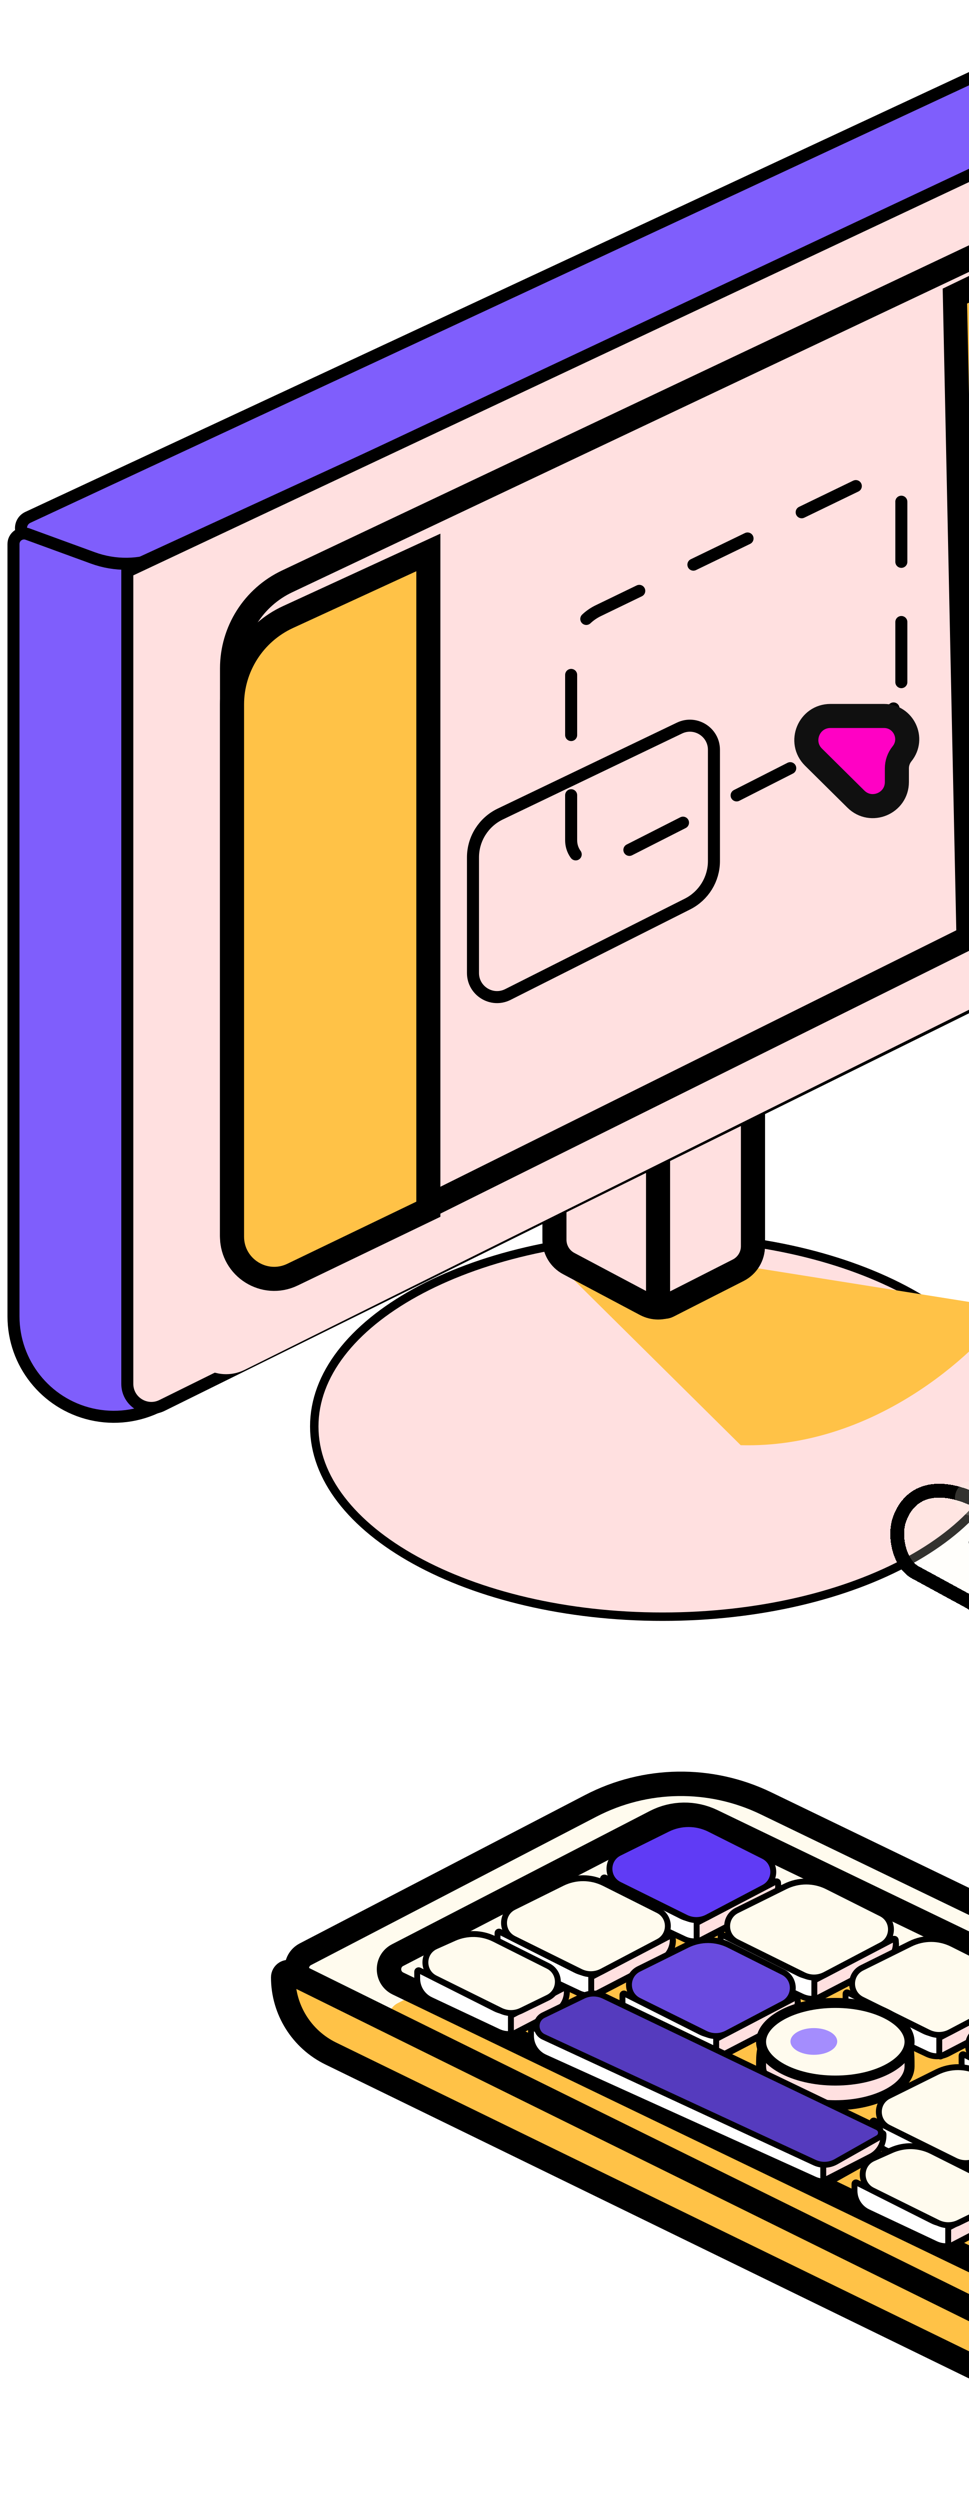 <svg width="126" height="325" viewBox="0 0 126 325" fill="none" xmlns="http://www.w3.org/2000/svg">
<g filter="url(#filter0_di_2_1737)">
<ellipse cx="87.612" cy="163.734" rx="45.837" ry="25.278" fill="#FFE0E0"/>
<path d="M132.902 163.734C132.902 170.424 127.978 176.597 119.759 181.13C111.56 185.652 100.195 188.465 87.612 188.465C75.029 188.465 63.664 185.652 55.465 181.13C47.246 176.597 42.323 170.424 42.323 163.734C42.323 157.045 47.246 150.872 55.465 146.339C63.664 141.817 75.029 139.003 87.612 139.003C100.195 139.003 111.56 141.817 119.759 146.339C127.978 150.872 132.902 157.045 132.902 163.734Z" stroke="black" stroke-width="1.095"/>
</g>
<g filter="url(#filter1_d_2_1737)">
<path d="M83.867 123.821L74.299 118.464C72.495 117.455 72.511 114.854 74.326 113.866L81.131 110.164C83.297 108.986 85.924 109.034 88.045 110.29L95.788 114.875C97.56 115.924 97.49 118.513 95.662 119.464L87.194 123.871C86.147 124.416 84.896 124.397 83.867 123.821Z" fill="#FFFBEE"/>
<path d="M83.867 123.821L74.299 118.464C72.495 117.455 72.511 114.854 74.326 113.866L81.131 110.164C83.297 108.986 85.924 109.034 88.045 110.29L95.788 114.875C97.56 115.924 97.49 118.513 95.662 119.464L87.194 123.871C86.147 124.416 84.896 124.397 83.867 123.821Z" stroke="black" stroke-width="0.875"/>
</g>
<path d="M131.128 170.054L98.636 164.883L85.871 160.862L71.366 163.16L96.315 187.864C113.49 188.323 126.68 176.182 131.128 170.054Z" fill="#FFC247"/>
<path d="M97.904 161.865V120.118C97.904 119.445 97.177 119.024 96.594 119.358L87.81 124.394C86.427 125.187 84.721 125.165 83.359 124.336L72.426 117.684C72.281 117.596 72.094 117.701 72.094 117.871V161.16C72.094 162.456 72.809 163.645 73.953 164.253L83.941 169.555C84.959 170.095 86.178 170.1 87.201 169.567L96.021 164.97C97.179 164.367 97.904 163.17 97.904 161.865Z" fill="#FFE0E0" stroke="black" stroke-width="3.129"/>
<path d="M97.905 162V119.36C97.905 119.193 97.725 119.088 97.579 119.169L85.568 125.899V168.991C85.568 169.644 86.257 170.067 86.84 169.771L95.99 165.122C97.165 164.525 97.905 163.318 97.905 162Z" fill="#FFE0E0" stroke="black" stroke-width="3.129"/>
<path d="M16.246 74.111L3.819 70.156C2.462 69.724 2.342 67.85 3.633 67.248L135.868 5.632C143.577 2.039 152.432 1.806 160.32 4.988C161.568 5.492 161.61 7.244 160.387 7.807L16.246 74.111Z" fill="#7F5EFC" stroke="black" stroke-width="1.564"/>
<path d="M93.85 131.339V51.697C93.85 47.827 89.951 45.174 86.351 46.596L20.972 72.413C18.123 73.538 14.96 73.579 12.083 72.528L3.596 69.429C2.701 69.103 1.754 69.765 1.754 70.717V171.12C1.754 177.186 5.933 182.452 11.84 183.831C14.879 184.54 18.071 184.137 20.838 182.695L82.051 150.794C89.302 147.015 93.85 139.517 93.85 131.339Z" fill="#7F5EFC" stroke="black" stroke-width="1.564"/>
<path d="M163.48 98.696V7.331C163.48 6.326 162.435 5.662 161.526 6.09L16.554 74.297V179.889C16.554 182.209 18.989 183.722 21.069 182.694L151.261 118.364C158.744 114.667 163.48 107.043 163.48 98.696Z" fill="#FFE0E0" stroke="black" stroke-width="1.564"/>
<g filter="url(#filter2_i_2_1737)">
<path d="M149.695 96.484V24.571C149.695 23.565 148.647 22.902 147.737 23.332L37.333 75.575C32.959 77.645 30.171 82.049 30.171 86.887V160.629C30.171 164.701 34.45 167.353 38.096 165.541L137.52 116.13C144.978 112.423 149.695 104.813 149.695 96.484Z" fill="#FFE0E0"/>
</g>
<path d="M149.695 96.484V24.571C149.695 23.565 148.647 22.902 147.737 23.332L37.333 75.575C32.959 77.645 30.171 82.049 30.171 86.887V160.629C30.171 164.701 34.45 167.353 38.096 165.541L137.52 116.13C144.978 112.423 149.695 104.813 149.695 96.484Z" stroke="black" stroke-width="3.129"/>
<path d="M117.203 88.676V65.312C117.203 63.004 114.789 61.49 112.712 62.495L77.8 79.382C75.639 80.427 74.267 82.615 74.267 85.015V109.228C74.267 111.563 76.731 113.075 78.813 112.018L113.78 94.255C115.88 93.188 117.203 91.032 117.203 88.676Z" stroke="black" stroke-width="1.564" stroke-linecap="round" stroke-dasharray="7.82 7.82"/>
<path d="M92.834 111.929V97.465C92.834 95.162 90.429 93.648 88.353 94.644L65.054 105.816C62.883 106.857 61.502 109.05 61.502 111.458V126.483C61.502 128.813 63.958 130.326 66.038 129.278L89.391 117.518C91.502 116.455 92.834 114.293 92.834 111.929Z" stroke="black" stroke-width="1.564"/>
<path d="M55.7 157.189V71.813L37.454 80.209C33.015 82.251 30.171 86.691 30.171 91.578V160.752C30.171 164.793 34.393 167.447 38.034 165.694L55.7 157.189Z" fill="#FFC247" stroke="black" stroke-width="3.129"/>
<path d="M125.906 120.646L124.165 38.492L142.376 29.707C144.436 28.713 146.831 30.194 146.864 32.48L147.738 93.505C147.871 102.779 142.864 111.367 134.726 115.82L125.906 120.646Z" fill="#FFC247" stroke="black" stroke-width="3.129"/>
<path d="M105.781 98.422L111.293 103.879C113.268 105.835 116.622 104.435 116.622 101.656V99.882C116.622 99.192 116.859 98.522 117.293 97.985C118.888 96.011 117.483 93.07 114.945 93.07H107.983C105.188 93.07 103.795 96.455 105.781 98.422Z" fill="#FF01C4" stroke="#101010" stroke-width="3.129" stroke-linecap="round"/>
<mask id="mask0_2_1737" style="mask-type:alpha" maskUnits="userSpaceOnUse" x="29" y="22" width="122" height="145">
<path d="M149.695 96.484V24.571C149.695 23.565 148.647 22.902 147.737 23.332L37.333 75.575C32.959 77.645 30.171 82.049 30.171 86.887V160.629C30.171 164.701 34.45 167.353 38.096 165.541L137.52 116.13C144.978 112.423 149.695 104.813 149.695 96.484Z" fill="#4D21FF" stroke="black" stroke-width="1.564"/>
</mask>
<g mask="url(#mask0_2_1737)">
<path opacity="0.2" d="M185.581 23.203L118.137 229.531C117.615 231.128 118.447 232.852 120.022 233.437L142.912 241.932C144.527 242.532 146.323 241.713 146.929 240.1L232.199 13.336C233.107 10.921 230.866 8.507 228.39 9.233L187.674 21.173C186.684 21.463 185.901 22.223 185.581 23.203Z" fill="white"/>
</g>
<g filter="url(#filter3_di_2_1737)">
<path d="M121.987 200.523L114.866 196.645C112.806 195.523 112.02 191.893 112.836 189.694C114.5 185.216 118.946 185.298 123.187 187.496L125.639 188.767C128.655 190.33 130.548 193.443 130.548 196.839C130.548 197.679 131.012 198.451 131.754 198.846L166.989 217.582C178.103 223.492 178.04 239.441 166.88 245.263L139.251 259.677L126.506 253.028L165.747 234.134C168.028 233.036 168.128 229.824 165.919 228.586L125 205.643C123.768 204.952 123.005 203.65 123.005 202.237C123.005 201.522 122.614 200.864 121.987 200.523Z" fill="#FFFBEE" fill-opacity="0.2" shape-rendering="crispEdges"/>
<path d="M121.987 200.523L114.866 196.645C112.806 195.523 112.02 191.893 112.836 189.694C114.5 185.216 118.946 185.298 123.187 187.496L125.639 188.767C128.655 190.33 130.548 193.443 130.548 196.839C130.548 197.679 131.012 198.451 131.754 198.846L166.989 217.582C178.103 223.492 178.04 239.441 166.88 245.263L139.251 259.677L126.506 253.028L165.747 234.134C168.028 233.036 168.128 229.824 165.919 228.586L125 205.643C123.768 204.952 123.005 203.65 123.005 202.237C123.005 201.522 122.614 200.864 121.987 200.523Z" stroke="black" stroke-width="1.801" shape-rendering="crispEdges"/>
</g>
<ellipse cx="126.486" cy="194.758" rx="2.321" ry="2.298" fill="#FFFBEE" fill-opacity="0.2"/>
<path d="M126.486 200.488C127.389 200.583 129.581 200.26 131.128 198.205" stroke="black" stroke-width="1.037" stroke-linecap="round"/>
<g filter="url(#filter4_d_2_1737)">
<path d="M153.24 308.611L39.766 253.802C38.236 253.063 38.204 250.895 39.712 250.112L76.814 230.824C83.927 227.127 92.367 227.003 99.585 230.489L199.885 278.938C204.472 281.154 204.57 287.654 200.05 290.006L164.631 308.44C161.073 310.292 156.851 310.355 153.24 308.611Z" fill="#FFFBEE" stroke="black" stroke-width="3.176"/>
<g filter="url(#filter5_i_2_1737)">
<path d="M151.888 302.175L51.751 253.921C50.218 253.182 50.187 251.01 51.699 250.228L85.22 232.905C87.525 231.714 90.257 231.676 92.594 232.803L194.71 282.012C196.243 282.751 196.274 284.923 194.763 285.705L163.241 302.014C159.693 303.85 155.488 303.909 151.888 302.175Z" fill="#FFC247"/>
</g>
<path d="M151.888 302.175L51.751 253.921C50.218 253.182 50.187 251.01 51.699 250.228L85.22 232.905C87.525 231.714 90.257 231.676 92.594 232.803L194.71 282.012C196.243 282.751 196.274 284.923 194.763 285.705L163.241 302.014C159.693 303.85 155.488 303.909 151.888 302.175Z" stroke="black" stroke-width="3.176"/>
<g filter="url(#filter6_d_2_1737)">
<path d="M91.717 247.148L99.565 243.058C100.553 242.543 101.184 241.525 101.212 240.411C101.227 239.819 100.593 239.429 100.075 239.716L92.142 244.116C91.034 244.731 89.693 244.757 88.562 244.187L78.678 239.206C78.551 239.142 78.401 239.235 78.401 239.377V240.274C78.401 241.461 79.086 242.541 80.16 243.046L88.997 247.203C89.863 247.61 90.869 247.59 91.717 247.148Z" fill="white" stroke="black" stroke-width="0.766"/>
<path d="M101.185 240.154L101.176 239.874C101.172 239.733 101.021 239.645 100.896 239.71L90.585 245.099V247.387C90.585 247.49 90.694 247.556 90.785 247.509L99.534 242.971C100.581 242.428 101.223 241.332 101.185 240.154Z" fill="#FFE0E0" stroke="black" stroke-width="0.766"/>
<path d="M89.183 244.405L80.525 240.118C78.822 239.275 78.821 236.845 80.524 236.001L86.806 232.885C88.531 232.029 90.557 232.034 92.277 232.897L99.283 236.413C100.954 237.252 100.977 239.629 99.322 240.5L91.97 244.37C91.1 244.828 90.064 244.841 89.183 244.405Z" fill="#603BF5" stroke="black" stroke-width="0.766"/>
</g>
<g filter="url(#filter7_d_2_1737)">
<path d="M107.02 254.616L114.869 250.526C115.856 250.011 116.487 248.993 116.515 247.88C116.531 247.288 115.897 246.897 115.378 247.185L107.446 251.585C106.337 252.199 104.997 252.226 103.865 251.656L93.982 246.675C93.854 246.611 93.704 246.703 93.704 246.846V247.742C93.704 248.929 94.39 250.009 95.464 250.514L104.3 254.672C105.166 255.079 106.172 255.058 107.02 254.616Z" fill="white" stroke="black" stroke-width="0.766"/>
<path d="M116.488 247.622L116.479 247.343C116.475 247.201 116.324 247.114 116.199 247.179L105.889 252.567V254.856C105.889 254.958 105.997 255.024 106.089 254.977L114.837 250.44C115.884 249.897 116.526 248.801 116.488 247.622Z" fill="#FFE0E0" stroke="black" stroke-width="0.766"/>
<path d="M104.487 251.873L95.829 247.587C94.125 246.743 94.124 244.314 95.827 243.469L102.11 240.353C103.834 239.498 105.86 239.502 107.581 240.366L114.586 243.881C116.257 244.72 116.28 247.097 114.626 247.968L107.273 251.839C106.403 252.296 105.367 252.309 104.487 251.873Z" fill="#FFFBEE" stroke="black" stroke-width="0.766"/>
</g>
<g filter="url(#filter8_d_2_1737)">
<path d="M78.01 254.185L85.858 250.095C86.846 249.581 87.476 248.563 87.505 247.449C87.52 246.857 86.886 246.467 86.368 246.754L78.435 251.154C77.327 251.769 75.986 251.795 74.854 251.225L64.971 246.244C64.844 246.18 64.693 246.272 64.693 246.415V247.311C64.693 248.498 65.379 249.578 66.453 250.084L75.29 254.241C76.155 254.648 77.161 254.627 78.01 254.185Z" fill="white" stroke="black" stroke-width="0.766"/>
<path d="M87.478 247.191L87.469 246.912C87.464 246.771 87.314 246.683 87.189 246.748L76.878 252.136V254.425C76.878 254.527 76.987 254.594 77.078 254.546L85.826 250.009C86.873 249.466 87.515 248.37 87.478 247.191Z" fill="#FFE0E0" stroke="black" stroke-width="0.766"/>
<path d="M75.476 251.442L66.818 247.156C65.114 246.313 65.113 243.883 66.816 243.038L73.099 239.922C74.823 239.067 76.85 239.072 78.57 239.935L85.575 243.451C87.246 244.289 87.269 246.666 85.615 247.537L78.262 251.408C77.393 251.865 76.356 251.878 75.476 251.442Z" fill="#FFFBEE" stroke="black" stroke-width="0.766"/>
</g>
<g filter="url(#filter9_d_2_1737)">
<path d="M94.256 262.228L102.104 258.138C103.092 257.624 103.722 256.606 103.751 255.492C103.766 254.9 103.132 254.51 102.614 254.797L94.681 259.197C93.573 259.812 92.232 259.838 91.1 259.268L81.217 254.287C81.09 254.223 80.939 254.316 80.939 254.458V255.355C80.939 256.541 81.625 257.622 82.699 258.127L91.536 262.284C92.401 262.691 93.407 262.671 94.256 262.228Z" fill="white" stroke="black" stroke-width="0.766"/>
<path d="M103.723 255.234L103.714 254.955C103.71 254.814 103.559 254.726 103.434 254.791L93.124 260.18V262.468C93.124 262.571 93.232 262.637 93.323 262.589L102.072 258.052C103.119 257.509 103.761 256.413 103.723 255.234Z" fill="#FFE0E0" stroke="black" stroke-width="0.766"/>
<path d="M91.722 259.486L83.064 255.199C81.36 254.356 81.359 251.926 83.062 251.082L89.345 247.965C91.07 247.11 93.096 247.115 94.816 247.978L101.821 251.494C103.492 252.332 103.515 254.71 101.861 255.58L94.508 259.451C93.639 259.909 92.603 259.922 91.722 259.486Z" fill="#694BDF" stroke="black" stroke-width="0.766"/>
</g>
<g filter="url(#filter10_d_2_1737)">
<path d="M123.266 262.085L131.115 257.995C132.102 257.48 132.733 256.462 132.762 255.348C132.777 254.756 132.143 254.366 131.625 254.653L123.692 259.053C122.583 259.668 121.243 259.694 120.111 259.124L110.228 254.143C110.1 254.079 109.95 254.172 109.95 254.314V255.211C109.95 256.398 110.636 257.478 111.71 257.983L120.546 262.14C121.412 262.547 122.418 262.527 123.266 262.085Z" fill="white" stroke="black" stroke-width="0.766"/>
<path d="M132.734 255.091L132.725 254.811C132.721 254.67 132.57 254.582 132.445 254.648L122.135 260.036V262.324C122.135 262.427 122.244 262.493 122.335 262.446L131.083 257.908C132.13 257.365 132.772 256.27 132.734 255.091Z" fill="#FFE0E0" stroke="black" stroke-width="0.766"/>
<path d="M120.733 259.342L112.075 255.055C110.371 254.212 110.37 251.783 112.073 250.938L118.356 247.822C120.08 246.966 122.106 246.971 123.827 247.834L130.832 251.35C132.503 252.189 132.526 254.566 130.872 255.437L123.519 259.307C122.649 259.765 121.613 259.778 120.733 259.342Z" fill="#FFFBEE" stroke="black" stroke-width="0.766"/>
</g>
<g filter="url(#filter11_d_2_1737)">
<path d="M138.352 270.128L146.2 266.038C147.188 265.523 147.818 264.505 147.847 263.392C147.862 262.799 147.228 262.409 146.71 262.696L138.777 267.096C137.669 267.711 136.328 267.738 135.196 267.167L125.313 262.187C125.186 262.122 125.036 262.215 125.036 262.358V263.254C125.036 264.441 125.721 265.521 126.795 266.026L135.632 270.183C136.497 270.59 137.503 270.57 138.352 270.128Z" fill="white" stroke="black" stroke-width="0.766"/>
<path d="M135.818 267.385L127.16 263.099C125.457 262.255 125.456 259.826 127.159 258.981L133.441 255.865C135.166 255.009 137.192 255.014 138.912 255.877L145.917 259.393C147.589 260.232 147.612 262.609 145.957 263.48L138.604 267.35C137.735 267.808 136.699 267.821 135.818 267.385Z" fill="#684BDC" stroke="black" stroke-width="0.766"/>
</g>
<g filter="url(#filter12_d_2_1737)">
<path d="M118.271 263.746C118.271 264.975 117.363 266.225 115.589 267.206C113.837 268.174 111.374 268.793 108.617 268.793C105.86 268.793 103.396 268.174 101.645 267.206C99.871 266.225 98.962 264.975 98.962 263.746C98.962 262.136 98.988 260.784 100.062 259.7C101.167 258.584 103.522 257.618 108.649 257.365C113.827 257.108 116.138 258.091 117.203 259.289C118.272 260.492 118.271 262.09 118.271 263.708V263.746Z" fill="#FFE0E0" stroke="black" stroke-width="1.3"/>
<path d="M118.271 260.542C118.271 261.77 117.363 263.02 115.589 264.001C113.837 264.969 111.374 265.588 108.617 265.588C105.86 265.588 103.396 264.969 101.645 264.001C99.871 263.02 98.962 261.77 98.962 260.542C98.962 259.313 99.871 258.063 101.645 257.082C103.396 256.114 105.86 255.495 108.617 255.495C111.374 255.495 113.837 256.114 115.589 257.082C117.363 258.063 118.271 259.313 118.271 260.542Z" fill="#FFFBEE" stroke="black" stroke-width="1.3"/>
<ellipse cx="105.825" cy="260.503" rx="3.04" ry="1.737" fill="#A48DFD"/>
</g>
<g filter="url(#filter13_d_2_1737)">
<path d="M126.748 278.746L134.596 274.656C135.584 274.141 136.214 273.123 136.243 272.009C136.258 271.417 135.624 271.027 135.106 271.314L127.173 275.714C126.065 276.329 124.724 276.355 123.592 275.785L113.709 270.804C113.582 270.74 113.432 270.833 113.432 270.975V271.872C113.432 273.059 114.117 274.139 115.191 274.644L124.028 278.801C124.893 279.208 125.899 279.188 126.748 278.746Z" fill="white" stroke="black" stroke-width="0.766"/>
<path d="M136.216 271.752L136.207 271.472C136.202 271.331 136.052 271.243 135.927 271.308L125.616 276.697V278.985C125.616 279.088 125.725 279.154 125.816 279.107L134.564 274.569C135.611 274.026 136.254 272.93 136.216 271.752Z" fill="#FFE0E0" stroke="black" stroke-width="0.766"/>
<path d="M124.214 276.003L115.556 271.716C113.853 270.873 113.852 268.443 115.555 267.599L121.837 264.482C123.562 263.627 125.588 263.632 127.308 264.495L134.313 268.011C135.985 268.849 136.008 271.227 134.353 272.098L127 275.968C126.131 276.426 125.095 276.439 124.214 276.003Z" fill="#FFFBEE" stroke="black" stroke-width="0.766"/>
</g>
<g filter="url(#filter14_d_2_1737)">
<path d="M67.579 259.18L72.04 256.78C73.008 256.259 73.623 255.258 73.651 254.159C73.667 253.558 73.016 253.174 72.498 253.478L68.018 256.106C66.897 256.764 65.518 256.808 64.357 256.222L54.527 251.269C54.4 251.204 54.249 251.297 54.249 251.44V252.336C54.249 253.523 54.935 254.603 56.009 255.108L64.823 259.254C65.701 259.668 66.724 259.64 67.579 259.18Z" fill="white" stroke="black" stroke-width="0.766"/>
<path d="M73.706 253.94L73.697 253.66C73.692 253.519 73.541 253.431 73.416 253.497L66.434 257.161V259.449C66.434 259.552 66.543 259.618 66.634 259.571L72.055 256.757C73.101 256.214 73.743 255.118 73.706 253.94Z" fill="#FFE0E0" stroke="black" stroke-width="0.766"/>
<path d="M65.086 256.493L56.593 252.289C54.851 251.426 54.9 248.925 56.675 248.132L59.043 247.074C60.721 246.324 62.648 246.367 64.291 247.192L71.274 250.696C72.975 251.549 72.96 253.982 71.249 254.815L67.787 256.502C66.933 256.918 65.936 256.914 65.086 256.493Z" fill="#FFFBEE" stroke="black" stroke-width="0.766"/>
</g>
<g filter="url(#filter15_d_2_1737)">
<path d="M108.689 278.332L112.781 276.04C113.724 275.512 114.319 274.523 114.346 273.442C114.362 272.835 113.699 272.449 113.181 272.766L109.087 275.269C107.995 275.937 106.641 276.014 105.48 275.476L69.317 258.723C69.19 258.664 69.045 258.757 69.045 258.897V259.773C69.045 260.976 69.749 262.068 70.845 262.564L105.929 278.45C106.816 278.851 107.84 278.807 108.689 278.332Z" fill="white" stroke="black" stroke-width="0.766"/>
<path d="M114.882 272.743V272.566C114.882 272.45 114.761 272.375 114.657 272.425L107.049 276.12V278.409C107.049 278.511 107.157 278.578 107.248 278.531L113.217 275.468C114.239 274.944 114.882 273.892 114.882 272.743Z" fill="#FFE0E0" stroke="black" stroke-width="0.766"/>
<path d="M105.911 276.25L70.684 259.915C69.487 259.36 69.472 257.664 70.659 257.089L75.81 254.591C76.668 254.174 77.669 254.172 78.529 254.585L114.112 271.668C114.681 271.941 114.708 272.742 114.158 273.054L108.709 276.137C107.849 276.624 106.808 276.666 105.911 276.25Z" fill="#553BBE" stroke="black" stroke-width="0.766"/>
</g>
<path d="M165.536 317.039L200.397 298.872C202.992 297.519 204.62 294.836 204.62 291.91C204.62 290.424 203.033 289.477 201.725 290.182L167.072 308.873C162.545 311.316 157.114 311.413 152.502 309.135L37.818 252.501C37.36 252.275 36.824 252.608 36.824 253.119C36.824 257.331 39.226 261.174 43.012 263.021L154.096 317.192C157.718 318.958 161.963 318.901 165.536 317.039Z" fill="#FFC247" stroke="black" stroke-width="3.176"/>
<g filter="url(#filter16_d_2_1737)">
<path d="M124.439 286.756L128.901 284.356C129.869 283.835 130.484 282.834 130.512 281.735C130.528 281.135 129.877 280.75 129.359 281.054L124.879 283.682C123.758 284.34 122.379 284.384 121.218 283.799L111.388 278.845C111.261 278.781 111.11 278.873 111.11 279.016V279.912C111.11 281.099 111.796 282.179 112.87 282.684L121.684 286.831C122.562 287.244 123.584 287.216 124.439 286.756Z" fill="white" stroke="black" stroke-width="0.766"/>
<path d="M130.566 281.516L130.557 281.236C130.553 281.095 130.402 281.007 130.277 281.073L123.295 284.737V287.025C123.295 287.128 123.404 287.194 123.495 287.147L128.916 284.333C129.962 283.79 130.604 282.695 130.566 281.516Z" fill="#FFE0E0" stroke="black" stroke-width="0.766"/>
<path d="M121.946 284.07L113.454 279.865C111.712 279.003 111.761 276.501 113.536 275.708L115.904 274.65C117.582 273.9 119.509 273.943 121.152 274.768L128.135 278.272C129.835 279.126 129.821 281.558 128.11 282.392L124.647 284.078C123.794 284.494 122.797 284.491 121.946 284.07Z" fill="#FFFBEE" stroke="black" stroke-width="0.766"/>
</g>
</g>
<defs>
<filter id="filter0_di_2_1737" x="41.775" y="138.456" width="91.673" height="69.328" filterUnits="userSpaceOnUse" color-interpolation-filters="sRGB">
<feFlood flood-opacity="0" result="BackgroundImageFix"/>
<feColorMatrix in="SourceAlpha" type="matrix" values="0 0 0 0 0 0 0 0 0 0 0 0 0 0 0 0 0 0 127 0" result="hardAlpha"/>
<feOffset dy="18.772"/>
<feComposite in2="hardAlpha" operator="out"/>
<feColorMatrix type="matrix" values="0 0 0 0 0 0 0 0 0 0 0 0 0 0 0 0 0 0 1 0"/>
<feBlend mode="normal" in2="BackgroundImageFix" result="effect1_dropShadow_2_1737"/>
<feBlend mode="normal" in="SourceGraphic" in2="effect1_dropShadow_2_1737" result="shape"/>
<feColorMatrix in="SourceAlpha" type="matrix" values="0 0 0 0 0 0 0 0 0 0 0 0 0 0 0 0 0 0 127 0" result="hardAlpha"/>
<feOffset dx="-1.459" dy="2.919"/>
<feComposite in2="hardAlpha" operator="arithmetic" k2="-1" k3="1"/>
<feColorMatrix type="matrix" values="0 0 0 0 1 0 0 0 0 0.984 0 0 0 0 0.933 0 0 0 1 0"/>
<feBlend mode="normal" in2="shape" result="effect2_innerShadow_2_1737"/>
</filter>
<filter id="filter1_d_2_1737" x="72.518" y="108.875" width="24.996" height="16.704" filterUnits="userSpaceOnUse" color-interpolation-filters="sRGB">
<feFlood flood-opacity="0" result="BackgroundImageFix"/>
<feColorMatrix in="SourceAlpha" type="matrix" values="0 0 0 0 0 0 0 0 0 0 0 0 0 0 0 0 0 0 127 0" result="hardAlpha"/>
<feOffset dy="0.875"/>
<feComposite in2="hardAlpha" operator="out"/>
<feColorMatrix type="matrix" values="0 0 0 0 0 0 0 0 0 0 0 0 0 0 0 0 0 0 1 0"/>
<feBlend mode="normal" in2="BackgroundImageFix" result="effect1_dropShadow_2_1737"/>
<feBlend mode="normal" in="SourceGraphic" in2="effect1_dropShadow_2_1737" result="shape"/>
</filter>
<filter id="filter2_i_2_1737" x="28.606" y="21.632" width="122.652" height="146.055" filterUnits="userSpaceOnUse" color-interpolation-filters="sRGB">
<feFlood flood-opacity="0" result="BackgroundImageFix"/>
<feBlend mode="normal" in="SourceGraphic" in2="BackgroundImageFix" result="shape"/>
<feColorMatrix in="SourceAlpha" type="matrix" values="0 0 0 0 0 0 0 0 0 0 0 0 0 0 0 0 0 0 127 0" result="hardAlpha"/>
<feOffset dx="-6.257" dy="12.514"/>
<feComposite in2="hardAlpha" operator="arithmetic" k2="-1" k3="1"/>
<feColorMatrix type="matrix" values="0 0 0 0 0 0 0 0 0 0 0 0 0 0 0 0 0 0 1 0"/>
<feBlend mode="normal" in2="shape" result="effect1_innerShadow_2_1737"/>
</filter>
<filter id="filter3_di_2_1737" x="111.618" y="185.127" width="64.569" height="79.168" filterUnits="userSpaceOnUse" color-interpolation-filters="sRGB">
<feFlood flood-opacity="0" result="BackgroundImageFix"/>
<feColorMatrix in="SourceAlpha" type="matrix" values="0 0 0 0 0 0 0 0 0 0 0 0 0 0 0 0 0 0 127 0" result="hardAlpha"/>
<feOffset dy="3.602"/>
<feComposite in2="hardAlpha" operator="out"/>
<feColorMatrix type="matrix" values="0 0 0 0 0 0 0 0 0 0 0 0 0 0 0 0 0 0 1 0"/>
<feBlend mode="normal" in2="BackgroundImageFix" result="effect1_dropShadow_2_1737"/>
<feBlend mode="normal" in="SourceGraphic" in2="effect1_dropShadow_2_1737" result="shape"/>
<feColorMatrix in="SourceAlpha" type="matrix" values="0 0 0 0 0 0 0 0 0 0 0 0 0 0 0 0 0 0 127 0" result="hardAlpha"/>
<feOffset dx="4.147" dy="4.147"/>
<feComposite in2="hardAlpha" operator="arithmetic" k2="-1" k3="1"/>
<feColorMatrix type="matrix" values="0 0 0 0 1 0 0 0 0 0.984 0 0 0 0 0.933 0 0 0 1 0"/>
<feBlend mode="normal" in2="shape" result="effect2_innerShadow_2_1737"/>
</filter>
<filter id="filter4_d_2_1737" x="35.236" y="226.372" width="172.504" height="97.792" filterUnits="userSpaceOnUse" color-interpolation-filters="sRGB">
<feFlood flood-opacity="0" result="BackgroundImageFix"/>
<feColorMatrix in="SourceAlpha" type="matrix" values="0 0 0 0 0 0 0 0 0 0 0 0 0 0 0 0 0 0 127 0" result="hardAlpha"/>
<feOffset dy="3.922"/>
<feComposite in2="hardAlpha" operator="out"/>
<feColorMatrix type="matrix" values="0 0 0 0 0 0 0 0 0 0 0 0 0 0 0 0 0 0 1 0"/>
<feBlend mode="normal" in2="BackgroundImageFix" result="effect1_dropShadow_2_1737"/>
<feBlend mode="normal" in="SourceGraphic" in2="effect1_dropShadow_2_1737" result="shape"/>
</filter>
<filter id="filter5_i_2_1737" x="48.995" y="230.396" width="148.471" height="74.626" filterUnits="userSpaceOnUse" color-interpolation-filters="sRGB">
<feFlood flood-opacity="0" result="BackgroundImageFix"/>
<feBlend mode="normal" in="SourceGraphic" in2="BackgroundImageFix" result="shape"/>
<feColorMatrix in="SourceAlpha" type="matrix" values="0 0 0 0 0 0 0 0 0 0 0 0 0 0 0 0 0 0 127 0" result="hardAlpha"/>
<feOffset dy="6.257"/>
<feComposite in2="hardAlpha" operator="arithmetic" k2="-1" k3="1"/>
<feColorMatrix type="matrix" values="0 0 0 0 0 0 0 0 0 0 0 0 0 0 0 0 0 0 0.5 0"/>
<feBlend mode="normal" in2="shape" result="effect1_innerShadow_2_1737"/>
</filter>
<filter id="filter6_d_2_1737" x="78.018" y="231.863" width="23.578" height="16.99" filterUnits="userSpaceOnUse" color-interpolation-filters="sRGB">
<feFlood flood-opacity="0" result="BackgroundImageFix"/>
<feColorMatrix in="SourceAlpha" type="matrix" values="0 0 0 0 0 0 0 0 0 0 0 0 0 0 0 0 0 0 127 0" result="hardAlpha"/>
<feOffset dy="0.946"/>
<feComposite in2="hardAlpha" operator="out"/>
<feColorMatrix type="matrix" values="0 0 0 0 0 0 0 0 0 0 0 0 0 0 0 0 0 0 1 0"/>
<feBlend mode="normal" in2="BackgroundImageFix" result="effect1_dropShadow_2_1737"/>
<feBlend mode="normal" in="SourceGraphic" in2="effect1_dropShadow_2_1737" result="shape"/>
</filter>
<filter id="filter7_d_2_1737" x="93.321" y="239.332" width="23.578" height="16.99" filterUnits="userSpaceOnUse" color-interpolation-filters="sRGB">
<feFlood flood-opacity="0" result="BackgroundImageFix"/>
<feColorMatrix in="SourceAlpha" type="matrix" values="0 0 0 0 0 0 0 0 0 0 0 0 0 0 0 0 0 0 127 0" result="hardAlpha"/>
<feOffset dy="0.946"/>
<feComposite in2="hardAlpha" operator="out"/>
<feColorMatrix type="matrix" values="0 0 0 0 0 0 0 0 0 0 0 0 0 0 0 0 0 0 1 0"/>
<feBlend mode="normal" in2="BackgroundImageFix" result="effect1_dropShadow_2_1737"/>
<feBlend mode="normal" in="SourceGraphic" in2="effect1_dropShadow_2_1737" result="shape"/>
</filter>
<filter id="filter8_d_2_1737" x="64.311" y="238.901" width="23.578" height="16.99" filterUnits="userSpaceOnUse" color-interpolation-filters="sRGB">
<feFlood flood-opacity="0" result="BackgroundImageFix"/>
<feColorMatrix in="SourceAlpha" type="matrix" values="0 0 0 0 0 0 0 0 0 0 0 0 0 0 0 0 0 0 127 0" result="hardAlpha"/>
<feOffset dy="0.946"/>
<feComposite in2="hardAlpha" operator="out"/>
<feColorMatrix type="matrix" values="0 0 0 0 0 0 0 0 0 0 0 0 0 0 0 0 0 0 1 0"/>
<feBlend mode="normal" in2="BackgroundImageFix" result="effect1_dropShadow_2_1737"/>
<feBlend mode="normal" in="SourceGraphic" in2="effect1_dropShadow_2_1737" result="shape"/>
</filter>
<filter id="filter9_d_2_1737" x="80.557" y="246.944" width="23.578" height="16.99" filterUnits="userSpaceOnUse" color-interpolation-filters="sRGB">
<feFlood flood-opacity="0" result="BackgroundImageFix"/>
<feColorMatrix in="SourceAlpha" type="matrix" values="0 0 0 0 0 0 0 0 0 0 0 0 0 0 0 0 0 0 127 0" result="hardAlpha"/>
<feOffset dy="0.946"/>
<feComposite in2="hardAlpha" operator="out"/>
<feColorMatrix type="matrix" values="0 0 0 0 0 0 0 0 0 0 0 0 0 0 0 0 0 0 1 0"/>
<feBlend mode="normal" in2="BackgroundImageFix" result="effect1_dropShadow_2_1737"/>
<feBlend mode="normal" in="SourceGraphic" in2="effect1_dropShadow_2_1737" result="shape"/>
</filter>
<filter id="filter10_d_2_1737" x="109.567" y="246.801" width="23.578" height="16.99" filterUnits="userSpaceOnUse" color-interpolation-filters="sRGB">
<feFlood flood-opacity="0" result="BackgroundImageFix"/>
<feColorMatrix in="SourceAlpha" type="matrix" values="0 0 0 0 0 0 0 0 0 0 0 0 0 0 0 0 0 0 127 0" result="hardAlpha"/>
<feOffset dy="0.946"/>
<feComposite in2="hardAlpha" operator="out"/>
<feColorMatrix type="matrix" values="0 0 0 0 0 0 0 0 0 0 0 0 0 0 0 0 0 0 1 0"/>
<feBlend mode="normal" in2="BackgroundImageFix" result="effect1_dropShadow_2_1737"/>
<feBlend mode="normal" in="SourceGraphic" in2="effect1_dropShadow_2_1737" result="shape"/>
</filter>
<filter id="filter11_d_2_1737" x="124.653" y="254.844" width="23.578" height="16.99" filterUnits="userSpaceOnUse" color-interpolation-filters="sRGB">
<feFlood flood-opacity="0" result="BackgroundImageFix"/>
<feColorMatrix in="SourceAlpha" type="matrix" values="0 0 0 0 0 0 0 0 0 0 0 0 0 0 0 0 0 0 127 0" result="hardAlpha"/>
<feOffset dy="0.946"/>
<feComposite in2="hardAlpha" operator="out"/>
<feColorMatrix type="matrix" values="0 0 0 0 0 0 0 0 0 0 0 0 0 0 0 0 0 0 1 0"/>
<feBlend mode="normal" in2="BackgroundImageFix" result="effect1_dropShadow_2_1737"/>
<feBlend mode="normal" in="SourceGraphic" in2="effect1_dropShadow_2_1737" result="shape"/>
</filter>
<filter id="filter12_d_2_1737" x="98.312" y="254.845" width="20.61" height="15.545" filterUnits="userSpaceOnUse" color-interpolation-filters="sRGB">
<feFlood flood-opacity="0" result="BackgroundImageFix"/>
<feColorMatrix in="SourceAlpha" type="matrix" values="0 0 0 0 0 0 0 0 0 0 0 0 0 0 0 0 0 0 127 0" result="hardAlpha"/>
<feOffset dy="0.946"/>
<feComposite in2="hardAlpha" operator="out"/>
<feColorMatrix type="matrix" values="0 0 0 0 0 0 0 0 0 0 0 0 0 0 0 0 0 0 1 0"/>
<feBlend mode="normal" in2="BackgroundImageFix" result="effect1_dropShadow_2_1737"/>
<feBlend mode="normal" in="SourceGraphic" in2="effect1_dropShadow_2_1737" result="shape"/>
</filter>
<filter id="filter13_d_2_1737" x="113.049" y="263.461" width="23.578" height="16.99" filterUnits="userSpaceOnUse" color-interpolation-filters="sRGB">
<feFlood flood-opacity="0" result="BackgroundImageFix"/>
<feColorMatrix in="SourceAlpha" type="matrix" values="0 0 0 0 0 0 0 0 0 0 0 0 0 0 0 0 0 0 127 0" result="hardAlpha"/>
<feOffset dy="0.946"/>
<feComposite in2="hardAlpha" operator="out"/>
<feColorMatrix type="matrix" values="0 0 0 0 0 0 0 0 0 0 0 0 0 0 0 0 0 0 1 0"/>
<feBlend mode="normal" in2="BackgroundImageFix" result="effect1_dropShadow_2_1737"/>
<feBlend mode="normal" in="SourceGraphic" in2="effect1_dropShadow_2_1737" result="shape"/>
</filter>
<filter id="filter14_d_2_1737" x="53.867" y="246.158" width="20.223" height="14.758" filterUnits="userSpaceOnUse" color-interpolation-filters="sRGB">
<feFlood flood-opacity="0" result="BackgroundImageFix"/>
<feColorMatrix in="SourceAlpha" type="matrix" values="0 0 0 0 0 0 0 0 0 0 0 0 0 0 0 0 0 0 127 0" result="hardAlpha"/>
<feOffset dy="0.946"/>
<feComposite in2="hardAlpha" operator="out"/>
<feColorMatrix type="matrix" values="0 0 0 0 0 0 0 0 0 0 0 0 0 0 0 0 0 0 1 0"/>
<feBlend mode="normal" in2="BackgroundImageFix" result="effect1_dropShadow_2_1737"/>
<feBlend mode="normal" in="SourceGraphic" in2="effect1_dropShadow_2_1737" result="shape"/>
</filter>
<filter id="filter15_d_2_1737" x="68.662" y="253.894" width="46.602" height="26.157" filterUnits="userSpaceOnUse" color-interpolation-filters="sRGB">
<feFlood flood-opacity="0" result="BackgroundImageFix"/>
<feColorMatrix in="SourceAlpha" type="matrix" values="0 0 0 0 0 0 0 0 0 0 0 0 0 0 0 0 0 0 127 0" result="hardAlpha"/>
<feOffset dy="0.946"/>
<feComposite in2="hardAlpha" operator="out"/>
<feColorMatrix type="matrix" values="0 0 0 0 0 0 0 0 0 0 0 0 0 0 0 0 0 0 1 0"/>
<feBlend mode="normal" in2="BackgroundImageFix" result="effect1_dropShadow_2_1737"/>
<feBlend mode="normal" in="SourceGraphic" in2="effect1_dropShadow_2_1737" result="shape"/>
</filter>
<filter id="filter16_d_2_1737" x="110.728" y="273.734" width="20.223" height="14.758" filterUnits="userSpaceOnUse" color-interpolation-filters="sRGB">
<feFlood flood-opacity="0" result="BackgroundImageFix"/>
<feColorMatrix in="SourceAlpha" type="matrix" values="0 0 0 0 0 0 0 0 0 0 0 0 0 0 0 0 0 0 127 0" result="hardAlpha"/>
<feOffset dy="0.946"/>
<feComposite in2="hardAlpha" operator="out"/>
<feColorMatrix type="matrix" values="0 0 0 0 0 0 0 0 0 0 0 0 0 0 0 0 0 0 1 0"/>
<feBlend mode="normal" in2="BackgroundImageFix" result="effect1_dropShadow_2_1737"/>
<feBlend mode="normal" in="SourceGraphic" in2="effect1_dropShadow_2_1737" result="shape"/>
</filter>
</defs>
</svg>
